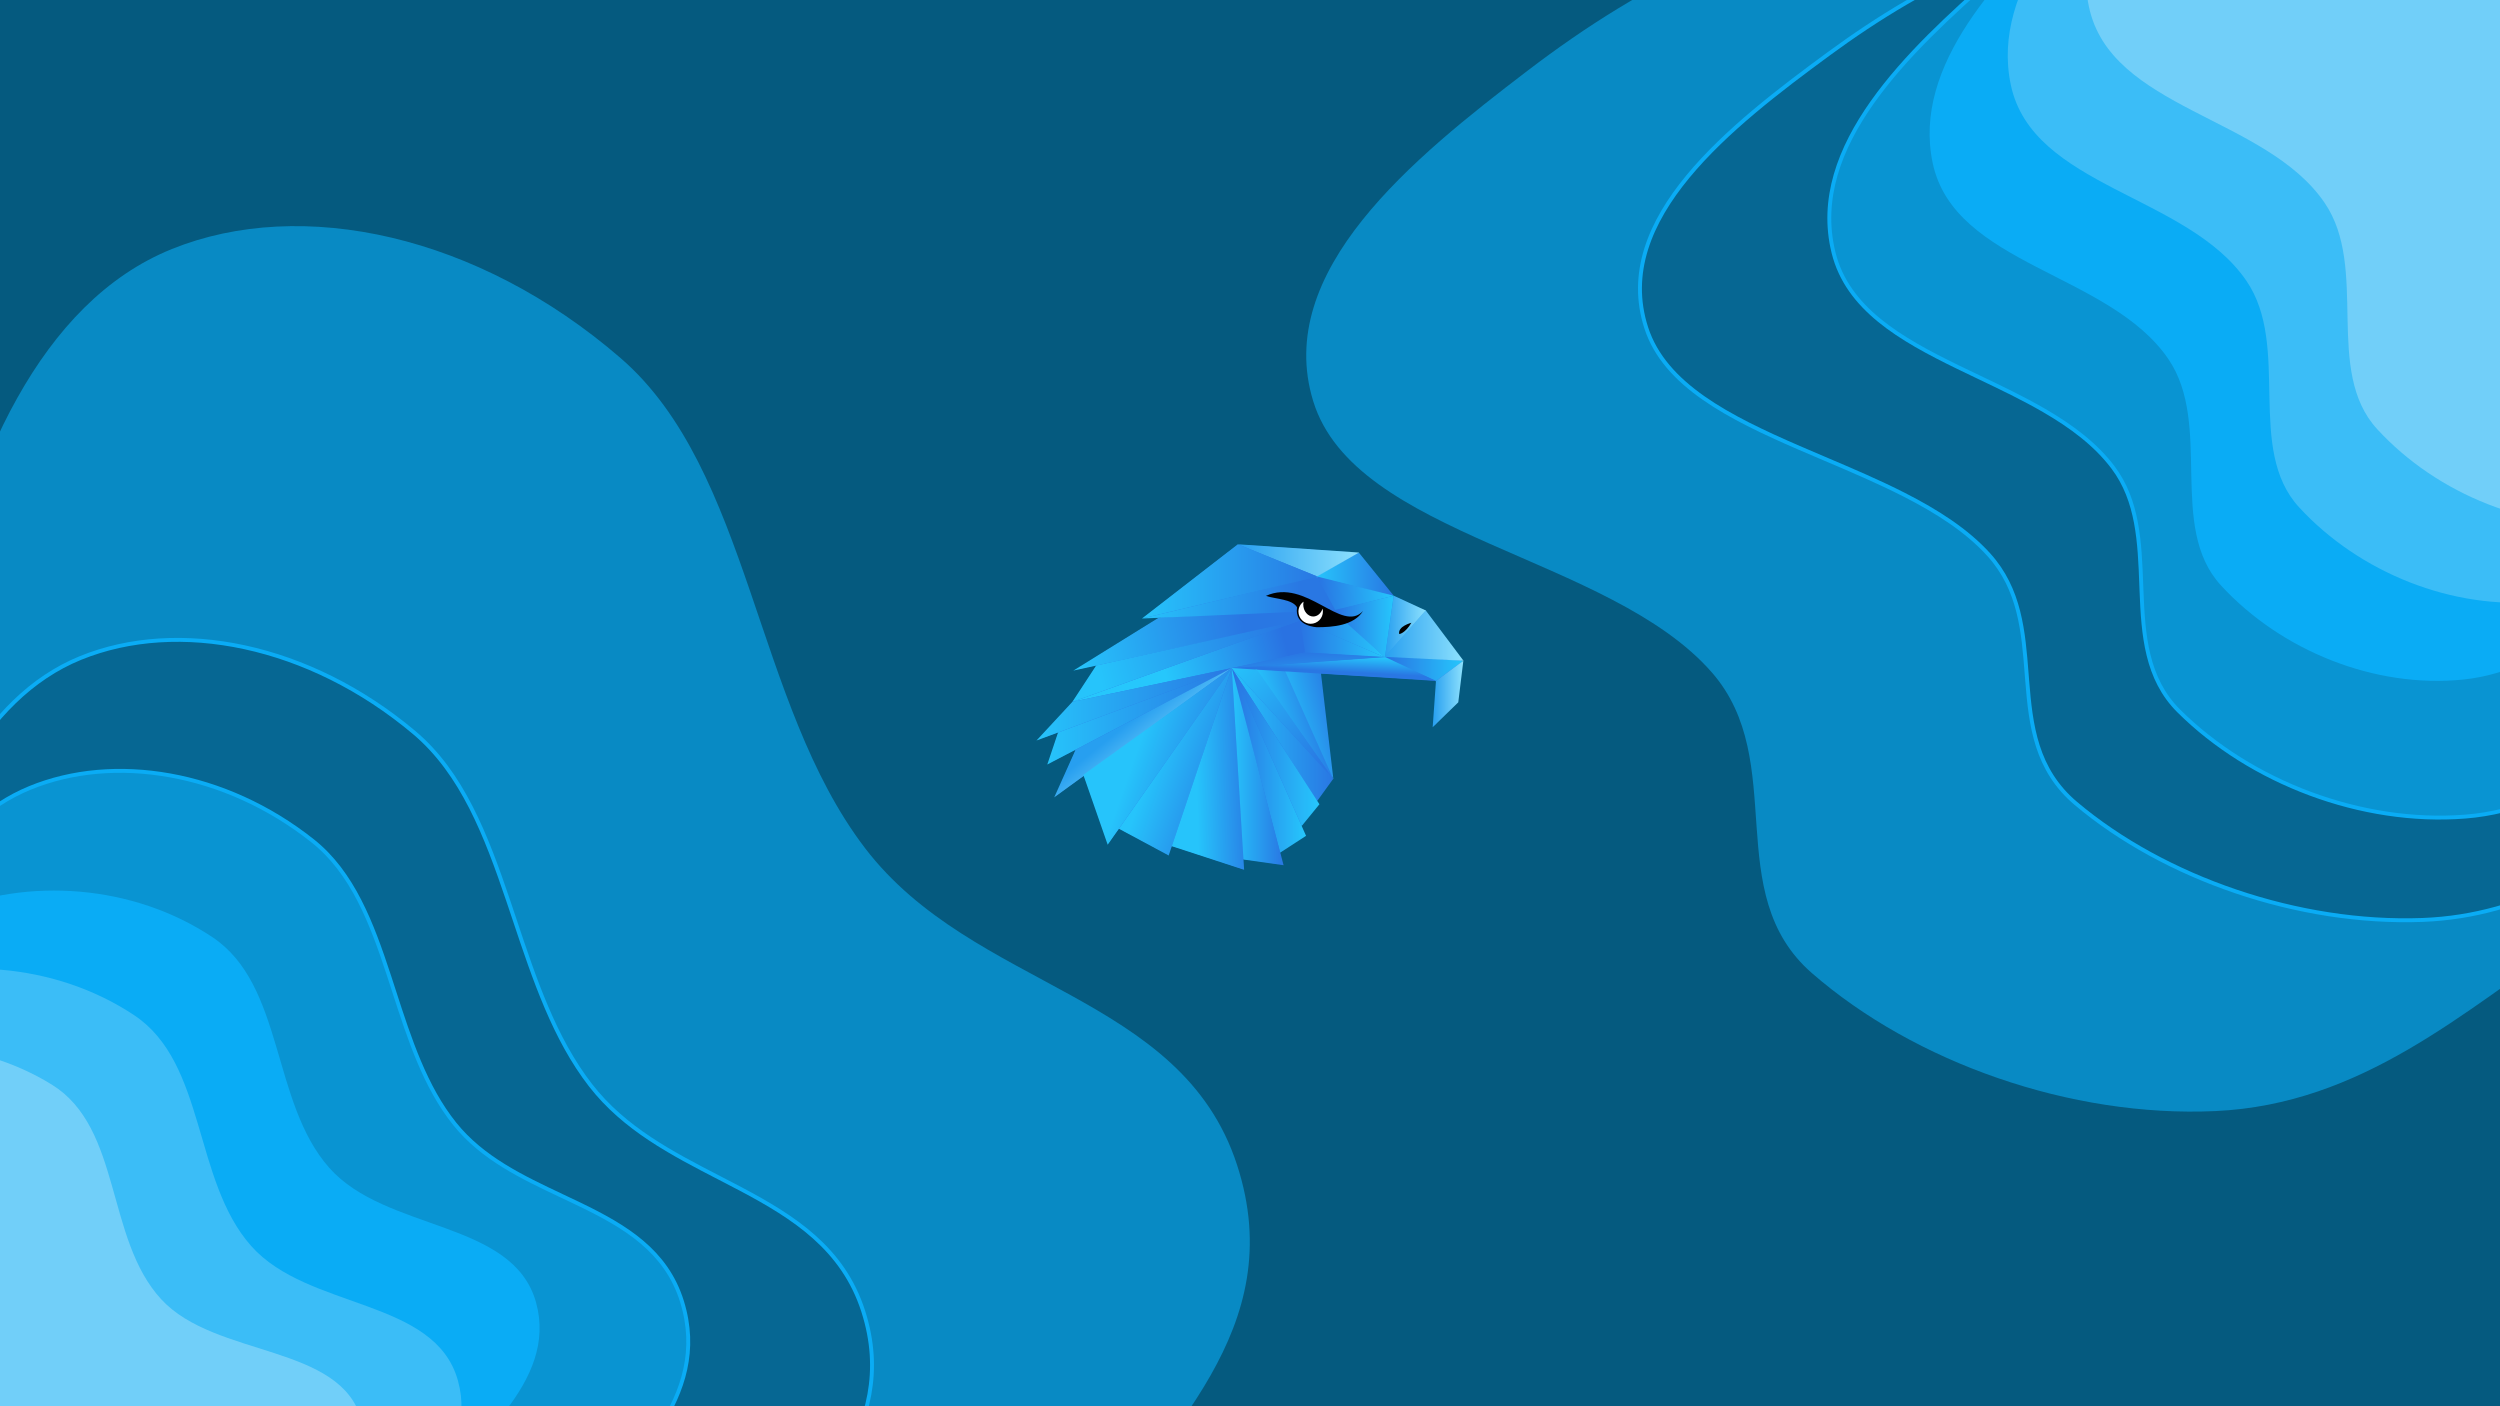 <svg width="1920" height="1080" viewBox="0 0 1920 1080" fill="none" xmlns="http://www.w3.org/2000/svg">
<g clip-path="url(#clip0_2095_152)" filter="url(#filter0_b_2095_152)">
<rect width="1920" height="1080" fill="#055A7F"/>
<g filter="url(#filter1_f_2095_152)">
<path fill-rule="evenodd" clip-rule="evenodd" d="M1008.52 308.018C977.913 208.196 1085.34 121.307 1173.07 54.368C1260.71 -12.507 1371.55 -73.65 1497.91 -65.412C1618.67 -57.54 1701.72 37.49 1803.85 95.493C1891.42 145.227 1987.75 181.05 2052.6 249.618C2128.71 330.102 2217.73 421.549 2202.12 516.628C2186.49 611.814 2064.56 660.64 1975.23 720.7C1891.81 776.792 1813.91 848.171 1701.36 853.31C1590.35 858.378 1470.34 816.003 1391.54 747.351C1321.03 685.92 1374.27 584.753 1314.79 516.521C1236.35 426.552 1040.53 412.387 1008.52 308.018Z" fill="#088AC4"/>
</g>
<g filter="url(#filter2_f_2095_152)">
<path fill-rule="evenodd" clip-rule="evenodd" d="M678.523 1337.59C612.814 1358.69 536.736 1338.5 461.107 1308.08C386.176 1277.93 317.768 1224.58 248.438 1164.55C153.375 1082.23 38.777 1019.71 -16.469 894.544C-76.693 758.096 -76.111 610.025 -50.289 487.73C-22.587 356.531 30.744 232.14 132.029 191.241C231.769 150.966 367.055 180.308 476.582 274.98C576.462 361.314 579.145 539.857 664.371 651.385C747.336 759.952 907.003 762.719 950.004 894.5C991.537 1021.78 891.529 1101.02 839.042 1186.69C797.237 1254.92 748.729 1315.04 678.523 1337.59Z" fill="#088AC4"/>
</g>
<path d="M294.204 1313.54C349.977 1334.79 406.602 1348.81 456.071 1332.65C508.884 1315.41 545.717 1270.95 577.455 1221.05C586.476 1206.86 597.315 1192.89 608.382 1178.62C609.467 1177.22 610.555 1175.81 611.644 1174.41C623.809 1158.69 636.046 1142.58 646.118 1125.54C666.293 1091.41 677.845 1053.4 662.946 1006.99C647.502 958.874 609.79 934.804 568.824 913.114C563.396 910.24 557.913 907.409 552.415 904.569C516.279 885.907 479.488 866.906 453.509 833.439C425.748 797.676 410.458 751.93 395.297 706.573C393.631 701.589 391.967 696.609 390.288 691.648C373.381 641.698 354.963 593.6 318.029 562.553C237.509 494.864 136.947 474.803 61.951 505.279C23.789 520.787 -5.523 551.413 -28.017 590.008C-50.51 628.6 -66.243 675.253 -77.219 722.995C-97.695 812.055 -99.713 919.659 -56.333 1018.24C-36.386 1063.57 -5.217 1097.28 29.603 1126.96C47.008 1141.8 65.345 1155.65 83.652 1169.43L85.106 1170.52C102.938 1183.94 120.716 1197.32 137.621 1211.56C188.4 1254.32 238.718 1292.39 294.204 1313.54Z" fill="#066793" stroke="#0AACF5" stroke-width="3"/>
<path d="M1404.11 41.574C1366.83 68.959 1325.19 100.55 1296.23 135.674C1267.26 170.806 1250.74 209.769 1264.31 251.755C1271.42 273.762 1287.4 290.979 1308.21 305.578C1329.01 320.171 1354.79 332.237 1381.67 343.89C1388.15 346.695 1394.69 349.477 1401.24 352.264C1421.95 361.075 1442.8 369.945 1462.21 379.831C1487.77 392.84 1510.7 407.537 1527.39 426.006C1551.41 452.583 1553.95 485.098 1556.5 517.891C1556.63 519.484 1556.75 521.077 1556.88 522.67C1559.61 556.918 1563.51 591.103 1594.32 617.082C1662.3 674.409 1765.42 710.132 1860.61 706.515C1940.44 703.48 1999.81 662.789 2057.9 622.968C2070.16 614.568 2082.35 606.207 2094.67 598.246C2111.24 587.542 2129.14 577.287 2147.17 566.956C2149.78 565.463 2152.38 563.969 2154.99 562.471C2175.62 550.621 2196.19 538.577 2214.79 525.602C2251.96 499.682 2281.6 469.837 2288.13 429.966C2294.64 390.196 2278.46 351.203 2252.67 313.941C2228.06 278.393 2194.53 244.186 2163.11 212.131C2161.59 210.58 2160.08 209.034 2158.57 207.493C2130.53 178.863 2095.81 157.025 2058.78 137.177C2042.01 128.187 2024.75 119.594 2007.41 110.963C2005.61 110.065 2003.8 109.167 2002 108.268C1982.84 98.721 1963.63 89.072 1944.89 78.711C1923.07 66.647 1902.24 52.676 1881.62 38.368C1876.88 35.082 1872.16 31.776 1867.43 28.472C1851.61 17.405 1835.81 6.353 1819.72 -3.928C1777.93 -30.642 1734.01 -52.297 1682.03 -55.888C1573.49 -63.384 1478.75 -13.245 1404.11 41.574Z" fill="#066793" stroke="#0AACF5" stroke-width="3"/>
<path d="M201.777 1258.22C248.854 1274.2 296.858 1284.27 339.475 1269.92C384.96 1254.61 417.454 1217.51 445.719 1176.11C453.747 1164.35 463.319 1152.72 473.099 1140.84C474.058 1139.67 475.019 1138.5 475.981 1137.33C486.729 1124.25 497.556 1110.84 506.559 1096.71C524.589 1068.42 535.404 1037.11 523.761 999.535C511.685 960.562 479.958 941.81 445.55 925.134C440.984 922.921 436.372 920.744 431.749 918.563C401.37 904.226 370.523 889.669 349.22 863.108C326.444 834.71 314.517 797.9 302.665 761.322C301.363 757.306 300.063 753.293 298.749 749.293C285.525 709.039 270.937 670.21 240.084 645.737C172.94 592.478 87.577 578.547 22.855 605.164C-42.986 632.24 -80.137 707.679 -101.114 785.86C-120.71 858.892 -125.014 946.635 -90.324 1025.96C-74.359 1062.47 -48.53 1089.22 -19.523 1112.57C-5.024 1124.25 10.293 1135.09 25.576 1145.87L26.788 1146.72C41.677 1157.23 56.512 1167.69 70.582 1178.88C112.874 1212.49 154.913 1242.31 201.777 1258.22Z" fill="#0994D2" stroke="#0AACF5" stroke-width="3"/>
<g filter="url(#filter3_d_2095_152)">
<path fill-rule="evenodd" clip-rule="evenodd" d="M213.583 1230.07C171.887 1245.12 126.602 1240.04 82.279 1229.76C38.365 1219.58 0.004 1197.26 -38.473 1171.63C-91.232 1136.48 -157.293 1112.63 -182.77 1053.2C-210.542 988.418 -200.259 913.695 -176.232 850.282C-150.455 782.252 -109.422 715.937 -44.59 688.519C19.254 661.519 100.221 667.25 161.018 707.658C216.461 744.507 206.137 834.38 250.907 884.918C294.49 934.116 392.185 924.808 409.712 988.392C426.64 1049.81 360.021 1096.48 322.102 1143.2C291.901 1180.42 258.133 1213.99 213.583 1230.07Z" fill="#0AACF5"/>
</g>
<g filter="url(#filter4_d_2095_152)">
<path fill-rule="evenodd" clip-rule="evenodd" d="M153.583 1290.07C111.887 1305.12 66.602 1300.04 22.279 1289.76C-21.635 1279.58 -59.996 1257.26 -98.473 1231.63C-151.232 1196.48 -217.293 1172.63 -242.77 1113.2C-270.542 1048.42 -260.259 973.695 -236.232 910.282C-210.455 842.252 -169.422 775.937 -104.59 748.519C-40.746 721.519 40.221 727.25 101.018 767.658C156.461 804.507 146.137 894.38 190.907 944.918C234.49 994.116 332.185 984.808 349.712 1048.39C366.64 1109.81 300.021 1156.48 262.102 1203.2C231.901 1240.42 198.133 1273.99 153.583 1290.07Z" fill="#3BBDF7"/>
</g>
<path d="M1530.59 -17.556C1498.72 10.562 1463.1 42.957 1437.97 78.487C1412.83 114.024 1398.01 152.924 1408.14 193.969C1418.76 237.027 1459.5 260.408 1503.61 281.904C1508.94 284.501 1514.32 287.071 1519.72 289.646C1536.74 297.779 1553.87 305.958 1569.78 315.183C1590.71 327.319 1609.39 341.184 1622.77 358.943C1642.06 384.54 1643.27 416.647 1644.49 449.029C1644.55 450.592 1644.61 452.155 1644.67 453.719C1645.99 487.455 1648.28 521.151 1673.31 546.029C1728.49 600.881 1813.64 633.388 1893.29 627.149C1933.81 623.976 1968.34 607.332 2000.27 585.627C2021.03 571.515 2040.79 555.181 2060.37 538.994C2070.84 530.341 2081.26 521.731 2091.75 513.524C2105.86 502.482 2121.08 491.847 2136.41 481.13C2138.62 479.581 2140.84 478.031 2143.06 476.478C2160.6 464.186 2178.1 451.701 2193.98 438.35C2225.74 411.66 2251.25 381.348 2257.79 341.84C2264.32 302.425 2251.94 264.356 2231.44 228.202C2211.9 193.728 2184.87 160.829 2159.55 130.012C2158.33 128.52 2157.11 127.033 2155.89 125.551C2133.27 97.991 2104.88 77.343 2074.52 58.737C2060.78 50.313 2046.61 42.294 2032.39 34.245C2030.91 33.407 2029.43 32.568 2027.94 31.729C2012.22 22.823 1996.48 13.822 1981.14 4.106C1963.29 -7.202 1946.32 -20.424 1929.51 -33.996C1925.66 -37.111 1921.81 -40.246 1917.96 -43.38C1905.07 -53.883 1892.19 -64.378 1879.04 -74.101C1844.91 -99.36 1808.78 -119.614 1765.38 -121.722C1674.87 -126.12 1594.35 -73.815 1530.59 -17.556Z" fill="#0994D2" stroke="#0AACF5" stroke-width="3"/>
<g filter="url(#filter5_d_2095_152)">
<path fill-rule="evenodd" clip-rule="evenodd" d="M1482.3 113.186C1466.39 37.913 1534.28 -31.302 1589.61 -84.761C1644.89 -138.171 1714.16 -187.848 1790.98 -185.047C1864.39 -182.37 1912.41 -112.196 1973.08 -70.78C2025.1 -35.269 2082.85 -10.607 2120.5 39.891C2164.69 99.166 2216.45 166.445 2204.31 239.375C2192.16 312.388 2116.47 352.978 2060.35 401.237C2007.94 446.306 1958.48 502.881 1889.71 509.9C1821.89 516.823 1749.89 487.817 1703.73 437.639C1662.43 392.738 1697.68 314.129 1663.29 263.739C1617.95 197.296 1498.94 191.889 1482.3 113.186Z" fill="#0AACF5"/>
</g>
<g filter="url(#filter6_d_2095_152)">
<path fill-rule="evenodd" clip-rule="evenodd" d="M1542.3 53.187C1526.39 -22.087 1594.28 -91.302 1649.61 -144.761C1704.89 -198.171 1774.16 -247.848 1850.98 -245.047C1924.39 -242.37 1972.41 -172.196 2033.08 -130.78C2085.1 -95.269 2142.85 -70.607 2180.5 -20.109C2224.69 39.166 2276.45 106.445 2264.31 179.375C2252.16 252.388 2176.47 292.978 2120.35 341.237C2067.94 386.306 2018.48 442.881 1949.71 449.9C1881.89 456.823 1809.89 427.817 1763.73 377.639C1722.43 332.738 1757.68 254.129 1723.29 203.739C1677.95 137.296 1558.94 131.889 1542.3 53.187Z" fill="#3BBDF7"/>
</g>
<g filter="url(#filter7_d_2095_152)">
<path fill-rule="evenodd" clip-rule="evenodd" d="M1602.3 -6.814C1586.39 -82.088 1654.28 -151.302 1709.61 -204.761C1764.89 -258.171 1834.16 -307.848 1910.98 -305.047C1984.39 -302.37 2032.41 -232.196 2093.08 -190.78C2145.1 -155.269 2202.85 -130.607 2240.5 -80.109C2284.69 -20.834 2336.45 46.445 2324.31 119.375C2312.16 192.388 2236.47 232.978 2180.35 281.237C2127.94 326.306 2078.48 382.881 2009.71 389.9C1941.89 396.823 1869.89 367.817 1823.73 317.639C1782.43 272.738 1817.68 194.129 1783.29 143.739C1737.95 77.296 1618.94 71.889 1602.3 -6.814Z" fill="#71CFF9"/>
</g>
<g filter="url(#filter8_d_2095_152)">
<path fill-rule="evenodd" clip-rule="evenodd" d="M75.672 1312.5C34.106 1327.82 -10.46 1324.25 -53.938 1315.75C-97.013 1307.32 -134.279 1287.29 -171.572 1264.15C-222.706 1232.41 -287.277 1211.69 -310.825 1156.3C-336.496 1095.93 -324.331 1025.15 -298.904 964.676C-271.625 899.795 -229.333 836.123 -164.595 808.508C-100.844 781.314 -21.071 784.539 37.857 821.026C91.594 854.299 78.982 939.37 121.816 985.847C163.513 1031.09 260.204 1019.68 275.793 1079.19C290.85 1136.68 223.828 1182.51 185.138 1227.62C154.322 1263.54 120.083 1296.13 75.672 1312.5Z" fill="#71CFF9"/>
</g>
<path d="M945.461 664.497C925.873 657.973 900.579 649.743 900.115 649.743C899.765 649.743 899.359 650.474 898.709 652.274C898.207 653.667 897.796 654.907 897.796 655.031C897.796 655.153 897.629 655.483 897.426 655.762C897.002 656.343 898.462 657.074 876.398 645.229C860.009 636.431 859.582 636.219 859.063 636.651C858.84 636.837 856.938 639.399 854.837 642.344L851.016 647.699L850.609 646.722C850.183 645.701 843.029 625.358 836.548 606.74C834.466 600.756 832.642 595.86 832.496 595.86C832.105 595.86 827.19 599.271 818.699 605.435C814.559 608.44 811.13 610.858 811.078 610.809C811.026 610.76 813.401 605.278 816.355 598.627C825.796 577.376 826.483 575.729 825.905 575.729C825.81 575.729 821.162 578.07 815.575 580.933C809.988 583.795 805.417 586.067 805.417 585.981C805.417 585.896 807.077 580.722 809.106 574.486C811.136 568.249 812.796 562.971 812.796 562.756C812.796 562.274 813.061 562.194 804.989 565.109C801.426 566.396 798.414 567.413 798.295 567.37C798.068 567.287 801.457 563.551 815.414 548.495C823.186 540.111 824.032 539.09 827.191 534.281C835.33 521.891 842.015 511.463 842.015 511.156C842.015 510.967 841.728 510.884 841.351 510.965C840.985 511.043 837.845 511.73 834.371 512.493C830.898 513.256 827.867 513.84 827.637 513.792C827.406 513.744 835.162 508.752 844.872 502.698C881.234 480.028 888.579 475.555 890.543 474.884C891.285 474.63 891.893 474.354 891.893 474.271C891.893 474.187 888.805 474.216 885.031 474.333C881.257 474.451 878.236 474.486 878.317 474.41C878.49 474.249 912.202 448.053 926.277 437.141C937.609 428.356 947.529 420.804 949.499 419.464C950.659 418.673 951.154 418.523 952.597 418.523C953.542 418.524 963.214 419.122 974.09 419.852C1024.18 423.217 1042.02 424.485 1042.59 424.724C1042.93 424.866 1049.14 432.342 1056.39 441.336L1069.58 457.69L1081.75 463.3C1088.44 466.386 1093.94 468.931 1093.96 468.956C1093.96 468.956 1094.94 470.652 1094.21 469.758L1095.04 470.712C1096.65 472.551 1122.47 507.119 1122.6 507.599C1122.71 508.025 1119.35 536.993 1119 538.598C1118.88 539.161 1101.76 555.774 1101.76 557.281C1101.7 557.228 1102.12 550.665 1102.68 542.698C1103.24 534.73 1104.6 526.806 1103.88 525.495L1102.38 522.779L1101.1 522.607C1099.69 522.418 1074.29 520.797 1040.64 518.749C1028.71 518.022 1017.86 517.35 1016.52 517.253L1014.08 517.078V518.001C1014.08 518.972 1016.92 543.87 1020.89 577.638L1023.25 597.755L1022.21 599.25C1021.64 600.072 1018.87 603.942 1016.05 607.849L1010.92 614.953L1011.66 616.299L1012.41 617.646L1005.87 625.798C1002.27 630.282 999.324 634.179 999.324 634.457C999.324 634.736 999.95 636.443 1000.72 638.252L1002.11 641.541L1001.13 642.311C1000.59 642.734 996.278 645.628 991.547 648.74L982.944 654.399L983.02 655.401C983.061 655.953 983.503 658.048 983.999 660.059C984.496 662.069 984.855 663.762 984.796 663.821C984.68 663.938 973.824 662.493 962.465 660.849C958.506 660.277 955.101 659.808 954.899 659.808C954.616 659.808 954.567 660.698 954.687 663.657C954.775 665.845 954.729 667.493 954.578 667.476C954.433 667.46 950.331 666.119 945.461 664.497Z" fill="#297BE5"/>
<path d="M1057.96 502.793L1123.85 507.42L1102.82 522.989L1057.96 502.793Z" fill="url(#paint0_linear_2095_152)"/>
<path d="M987.885 515.333L1023.97 598.257L964.038 513.791L987.885 515.333Z" fill="url(#paint1_linear_2095_152)"/>
<path d="M1014.23 514.893L1024.06 598.508L985.738 512.527L1014.23 514.893Z" fill="url(#paint2_linear_2095_152)"/>
<path d="M998.385 476.787L1063.58 504.894L1025.86 468.307L998.385 476.787Z" fill="url(#paint3_linear_2095_152)"/>
<path d="M1102.82 522.934L1063.36 504.406L944.734 512.993L1102.82 522.934Z" fill="url(#paint4_linear_2095_152)"/>
<path d="M824.312 515.02L889.603 474.56L1059.2 463.48L824.312 515.02Z" fill="url(#paint5_linear_2095_152)"/>
<path d="M1011.67 442.725C1011.67 442.725 884.803 473.232 877.005 475.031L883.503 474.087L877.08 475.026L1026.06 468.505L1018.1 454.539L1011.67 442.725Z" fill="url(#paint6_linear_2095_152)"/>
<path d="M1095.21 468.943L1063.58 504.894L1070.38 457.49L1095.21 468.943Z" fill="url(#paint7_linear_2095_152)"/>
<path d="M1123.97 507.439L1094.89 468.68L1063.38 504.45L1123.97 507.439Z" fill="url(#paint8_linear_2095_152)"/>
<path d="M1100.29 558.517L1102.82 522.989L1123.85 507.42L1119.95 539.389L1100.29 558.517Z" fill="url(#paint9_linear_2095_152)"/>
<path d="M1070.38 457.49L1043.54 424.328L1010.17 443.01L1070.38 457.49Z" fill="url(#paint10_linear_2095_152)"/>
<path d="M950.664 418L1011.55 442.694L1043.71 424.356L950.664 418Z" fill="url(#paint11_linear_2095_152)"/>
<path d="M877.005 475.03L950.663 418L1011.97 442.854L877.005 475.03Z" fill="url(#paint12_linear_2095_152)"/>
<path d="M1070.38 457.489L1025.63 468.787L1011.51 442.764L1070.38 457.489Z" fill="url(#paint13_linear_2095_152)"/>
<path d="M1070.38 457.49L1023.38 468.859L1063.58 504.894L1070.38 457.49Z" fill="url(#paint14_linear_2095_152)"/>
<path d="M1001.93 501.152L1063.58 504.893L998.296 476.436L1001.93 501.152Z" fill="url(#paint15_linear_2095_152)"/>
<path d="M1002.29 501.125L823.574 539.017L998.526 476.336L1002.29 501.125Z" fill="url(#paint16_linear_2095_152)"/>
<path d="M946.161 513.009L1002.57 501.066L1064.76 504.599L946.161 513.009Z" fill="url(#paint17_linear_2095_152)"/>
<path d="M998.488 476.455L841.872 511.113L823.574 539.019L998.488 476.455Z" fill="url(#paint18_linear_2095_152)"/>
<path d="M945.963 513.021L823.574 539.018L796.028 568.707L945.963 513.021Z" fill="url(#paint19_linear_2095_152)"/>
<path d="M804.305 587.151L945.963 513.021L812.602 562.552L804.305 587.151Z" fill="url(#paint20_linear_2095_152)"/>
<path d="M809.641 612.376L826.088 575.752L945.963 513.021L809.641 612.376Z" fill="url(#paint21_linear_2095_152)"/>
<path d="M850.696 648.749L832.013 595.067L945.964 513.021L850.696 648.749Z" fill="url(#paint22_linear_2095_152)"/>
<path d="M1023.94 598.117L1011.65 615.093L945.963 513.021L1023.94 598.117Z" fill="url(#paint23_linear_2095_152)"/>
<path d="M999.703 634.372L945.963 513.021L1013.32 617.676L999.703 634.372Z" fill="url(#paint24_linear_2095_152)"/>
<path d="M897.546 657.014L859.318 636.465L945.964 513.021L897.546 657.014Z" fill="url(#paint25_linear_2095_152)"/>
<path d="M1003.05 641.925L945.963 513.021L983.115 654.865L1003.05 641.925Z" fill="url(#paint26_linear_2095_152)"/>
<path d="M945.963 513.021L955.479 668L899.947 649.869L945.963 513.021Z" fill="url(#paint27_linear_2095_152)"/>
<path d="M945.963 513.021L954.964 660.101L985.789 664.48L945.963 513.021Z" fill="url(#paint28_linear_2095_152)"/>
<path d="M972.2 457.653C1003.05 443.499 1030.47 486.887 1046.8 469.259C1039.68 480.636 1023.11 481.67 1011.56 481.71C1011.56 481.71 993.83 481.288 996.152 466.41C992.322 460.083 980.19 460.209 972.2 457.653Z" fill="black"/>
<path d="M1001.11 462.074C999.904 462.943 998.921 464.085 998.243 465.407C997.564 466.729 997.209 468.194 997.207 469.68C997.207 470.913 997.45 472.134 997.922 473.274C998.394 474.413 999.085 475.449 999.958 476.321C1000.83 477.193 1001.86 477.885 1003 478.356C1004.14 478.828 1005.37 479.071 1006.6 479.071C1009.09 479.071 1011.48 478.081 1013.24 476.32C1015 474.559 1015.99 472.17 1015.99 469.68C1015.99 468.924 1015.89 468.17 1015.71 467.437C1015.16 469.209 1014.19 470.737 1012.91 471.816C1011.63 472.896 1010.11 473.475 1008.55 473.478C1006.52 473.478 1004.58 472.5 1003.14 470.759C1001.71 469.018 1000.9 466.656 1000.9 464.194C1000.9 463.48 1000.97 462.769 1001.11 462.074Z" fill="white"/>
<path d="M1083.96 478.287C1083.96 478.287 1073.29 480.956 1074.62 486.961C1074.62 486.961 1078.96 486.628 1083.96 478.287Z" fill="black"/>
<path d="M965.385 514.289L1024.01 598.295L945.881 513.043L965.385 514.289Z" fill="url(#paint29_linear_2095_152)"/>
</g>
<defs>
<filter id="filter0_b_2095_152" x="-72.3" y="-72.3" width="2064.6" height="1224.6" filterUnits="userSpaceOnUse" color-interpolation-filters="sRGB">
<feFlood flood-opacity="0" result="BackgroundImageFix"/>
<feGaussianBlur in="BackgroundImageFix" stdDeviation="36.15"/>
<feComposite in2="SourceAlpha" operator="in" result="effect1_backgroundBlur_2095_152"/>
<feBlend mode="normal" in="SourceGraphic" in2="effect1_backgroundBlur_2095_152" result="shape"/>
</filter>
<filter id="filter1_f_2095_152" x="803.194" y="-266.16" width="1600.72" height="1319.88" filterUnits="userSpaceOnUse" color-interpolation-filters="sRGB">
<feFlood flood-opacity="0" result="BackgroundImageFix"/>
<feBlend mode="normal" in="SourceGraphic" in2="BackgroundImageFix" result="shape"/>
<feGaussianBlur stdDeviation="100" result="effect1_foregroundBlur_2095_152"/>
</filter>
<filter id="filter2_f_2095_152" x="-266.884" y="-26.338" width="1426.74" height="1572.63" filterUnits="userSpaceOnUse" color-interpolation-filters="sRGB">
<feFlood flood-opacity="0" result="BackgroundImageFix"/>
<feBlend mode="normal" in="SourceGraphic" in2="BackgroundImageFix" result="shape"/>
<feGaussianBlur stdDeviation="100" result="effect1_foregroundBlur_2095_152"/>
</filter>
<filter id="filter3_d_2095_152" x="-231.526" y="649.849" width="680.041" height="635.772" filterUnits="userSpaceOnUse" color-interpolation-filters="sRGB">
<feFlood flood-opacity="0" result="BackgroundImageFix"/>
<feColorMatrix in="SourceAlpha" type="matrix" values="0 0 0 0 0 0 0 0 0 0 0 0 0 0 0 0 0 0 127 0" result="hardAlpha"/>
<feOffset dx="2" dy="12"/>
<feGaussianBlur stdDeviation="17.05"/>
<feComposite in2="hardAlpha" operator="out"/>
<feColorMatrix type="matrix" values="0 0 0 0 0 0 0 0 0 0 0 0 0 0 0 0 0 0 0.25 0"/>
<feBlend mode="normal" in2="BackgroundImageFix" result="effect1_dropShadow_2095_152"/>
<feBlend mode="normal" in="SourceGraphic" in2="effect1_dropShadow_2095_152" result="shape"/>
</filter>
<filter id="filter4_d_2095_152" x="-291.526" y="709.849" width="680.041" height="635.772" filterUnits="userSpaceOnUse" color-interpolation-filters="sRGB">
<feFlood flood-opacity="0" result="BackgroundImageFix"/>
<feColorMatrix in="SourceAlpha" type="matrix" values="0 0 0 0 0 0 0 0 0 0 0 0 0 0 0 0 0 0 127 0" result="hardAlpha"/>
<feOffset dx="2" dy="12"/>
<feGaussianBlur stdDeviation="17.05"/>
<feComposite in2="hardAlpha" operator="out"/>
<feColorMatrix type="matrix" values="0 0 0 0 0 0 0 0 0 0 0 0 0 0 0 0 0 0 0.25 0"/>
<feBlend mode="normal" in2="BackgroundImageFix" result="effect1_dropShadow_2095_152"/>
<feBlend mode="normal" in="SourceGraphic" in2="effect1_dropShadow_2095_152" result="shape"/>
</filter>
<filter id="filter5_d_2095_152" x="1447.85" y="-207.26" width="794.361" height="764.274" filterUnits="userSpaceOnUse" color-interpolation-filters="sRGB">
<feFlood flood-opacity="0" result="BackgroundImageFix"/>
<feColorMatrix in="SourceAlpha" type="matrix" values="0 0 0 0 0 0 0 0 0 0 0 0 0 0 0 0 0 0 127 0" result="hardAlpha"/>
<feOffset dx="2" dy="12"/>
<feGaussianBlur stdDeviation="17.05"/>
<feComposite in2="hardAlpha" operator="out"/>
<feColorMatrix type="matrix" values="0 0 0 0 0 0 0 0 0 0 0 0 0 0 0 0 0 0 0.25 0"/>
<feBlend mode="normal" in2="BackgroundImageFix" result="effect1_dropShadow_2095_152"/>
<feBlend mode="normal" in="SourceGraphic" in2="effect1_dropShadow_2095_152" result="shape"/>
</filter>
<filter id="filter6_d_2095_152" x="1507.85" y="-267.26" width="794.361" height="764.274" filterUnits="userSpaceOnUse" color-interpolation-filters="sRGB">
<feFlood flood-opacity="0" result="BackgroundImageFix"/>
<feColorMatrix in="SourceAlpha" type="matrix" values="0 0 0 0 0 0 0 0 0 0 0 0 0 0 0 0 0 0 127 0" result="hardAlpha"/>
<feOffset dx="2" dy="12"/>
<feGaussianBlur stdDeviation="17.05"/>
<feComposite in2="hardAlpha" operator="out"/>
<feColorMatrix type="matrix" values="0 0 0 0 0 0 0 0 0 0 0 0 0 0 0 0 0 0 0.25 0"/>
<feBlend mode="normal" in2="BackgroundImageFix" result="effect1_dropShadow_2095_152"/>
<feBlend mode="normal" in="SourceGraphic" in2="effect1_dropShadow_2095_152" result="shape"/>
</filter>
<filter id="filter7_d_2095_152" x="1567.85" y="-327.26" width="794.361" height="764.274" filterUnits="userSpaceOnUse" color-interpolation-filters="sRGB">
<feFlood flood-opacity="0" result="BackgroundImageFix"/>
<feColorMatrix in="SourceAlpha" type="matrix" values="0 0 0 0 0 0 0 0 0 0 0 0 0 0 0 0 0 0 127 0" result="hardAlpha"/>
<feOffset dx="2" dy="12"/>
<feGaussianBlur stdDeviation="17.05"/>
<feComposite in2="hardAlpha" operator="out"/>
<feColorMatrix type="matrix" values="0 0 0 0 0 0 0 0 0 0 0 0 0 0 0 0 0 0 0.25 0"/>
<feBlend mode="normal" in2="BackgroundImageFix" result="effect1_dropShadow_2095_152"/>
<feBlend mode="normal" in="SourceGraphic" in2="effect1_dropShadow_2095_152" result="shape"/>
</filter>
<filter id="filter8_d_2095_152" x="-357.154" y="768.421" width="671.213" height="600.737" filterUnits="userSpaceOnUse" color-interpolation-filters="sRGB">
<feFlood flood-opacity="0" result="BackgroundImageFix"/>
<feColorMatrix in="SourceAlpha" type="matrix" values="0 0 0 0 0 0 0 0 0 0 0 0 0 0 0 0 0 0 127 0" result="hardAlpha"/>
<feOffset dx="2" dy="12"/>
<feGaussianBlur stdDeviation="17.05"/>
<feComposite in2="hardAlpha" operator="out"/>
<feColorMatrix type="matrix" values="0 0 0 0 0 0 0 0 0 0 0 0 0 0 0 0 0 0 0.25 0"/>
<feBlend mode="normal" in2="BackgroundImageFix" result="effect1_dropShadow_2095_152"/>
<feBlend mode="normal" in="SourceGraphic" in2="effect1_dropShadow_2095_152" result="shape"/>
</filter>
<linearGradient id="paint0_linear_2095_152" x1="1063.58" y1="513.942" x2="1123.85" y2="513.942" gradientUnits="userSpaceOnUse">
<stop stop-color="#2972E2"/>
<stop offset="1" stop-color="#26C7FC"/>
</linearGradient>
<linearGradient id="paint1_linear_2095_152" x1="976.143" y1="566.178" x2="1017.51" y2="555.528" gradientUnits="userSpaceOnUse">
<stop stop-color="#26C4FB"/>
<stop offset="1" stop-color="#2977E3"/>
</linearGradient>
<linearGradient id="paint2_linear_2095_152" x1="985.738" y1="555.518" x2="1028.78" y2="544.435" gradientUnits="userSpaceOnUse">
<stop stop-color="#26C4FB"/>
<stop offset="1" stop-color="#2977E3"/>
</linearGradient>
<linearGradient id="paint3_linear_2095_152" x1="998.385" y1="486.6" x2="1063.58" y2="486.6" gradientUnits="userSpaceOnUse">
<stop stop-color="#2972E2"/>
<stop offset="1" stop-color="#26C7FC"/>
</linearGradient>
<linearGradient id="paint4_linear_2095_152" x1="1061.58" y1="505.308" x2="1060.92" y2="517.656" gradientUnits="userSpaceOnUse">
<stop stop-color="#26C4FB"/>
<stop offset="1" stop-color="#2977E3"/>
</linearGradient>
<linearGradient id="paint5_linear_2095_152" x1="824.475" y1="495.454" x2="953.802" y2="471.768" gradientUnits="userSpaceOnUse">
<stop stop-color="#26C4FB"/>
<stop offset="1" stop-color="#2977E3"/>
</linearGradient>
<linearGradient id="paint6_linear_2095_152" x1="877.005" y1="468.164" x2="999.126" y2="468.164" gradientUnits="userSpaceOnUse">
<stop stop-color="#26C4FB"/>
<stop offset="1" stop-color="#2977E3"/>
</linearGradient>
<linearGradient id="paint7_linear_2095_152" x1="1063.58" y1="481.192" x2="1095.21" y2="481.192" gradientUnits="userSpaceOnUse">
<stop stop-color="#279FF0"/>
<stop offset="1" stop-color="#8DE1FD"/>
</linearGradient>
<linearGradient id="paint8_linear_2095_152" x1="1063.38" y1="487.737" x2="1123.66" y2="487.737" gradientUnits="userSpaceOnUse">
<stop stop-color="#279FF0"/>
<stop offset="1" stop-color="#8DE1FD"/>
</linearGradient>
<linearGradient id="paint9_linear_2095_152" x1="1100.29" y1="532.968" x2="1123.85" y2="532.968" gradientUnits="userSpaceOnUse">
<stop stop-color="#279FF0"/>
<stop offset="1" stop-color="#8DE1FD"/>
</linearGradient>
<linearGradient id="paint10_linear_2095_152" x1="1011.12" y1="440.909" x2="1070.38" y2="440.909" gradientUnits="userSpaceOnUse">
<stop stop-color="#26C4FB"/>
<stop offset="1" stop-color="#2977E3"/>
</linearGradient>
<linearGradient id="paint11_linear_2095_152" x1="950.664" y1="430.347" x2="1043.71" y2="430.347" gradientUnits="userSpaceOnUse">
<stop stop-color="#279FF0"/>
<stop offset="1" stop-color="#8DE1FD"/>
</linearGradient>
<linearGradient id="paint12_linear_2095_152" x1="877.005" y1="446.515" x2="1012.17" y2="446.515" gradientUnits="userSpaceOnUse">
<stop stop-color="#26C4FB"/>
<stop offset="1" stop-color="#2977E3"/>
</linearGradient>
<linearGradient id="paint13_linear_2095_152" x1="1011.3" y1="459.09" x2="1070.38" y2="455.535" gradientUnits="userSpaceOnUse">
<stop stop-color="#2972E2"/>
<stop offset="1" stop-color="#26C7FC"/>
</linearGradient>
<linearGradient id="paint14_linear_2095_152" x1="1025.86" y1="481.192" x2="1070.38" y2="481.192" gradientUnits="userSpaceOnUse">
<stop stop-color="#2972E2"/>
<stop offset="1" stop-color="#26C7FC"/>
</linearGradient>
<linearGradient id="paint15_linear_2095_152" x1="997.176" y1="490.723" x2="1063.58" y2="490.723" gradientUnits="userSpaceOnUse">
<stop stop-color="#2972E2"/>
<stop offset="1" stop-color="#26C7FC"/>
</linearGradient>
<linearGradient id="paint16_linear_2095_152" x1="986.822" y1="491.807" x2="894.612" y2="517.143" gradientUnits="userSpaceOnUse">
<stop stop-color="#2972E2"/>
<stop offset="1" stop-color="#26C7FC"/>
</linearGradient>
<linearGradient id="paint17_linear_2095_152" x1="1029.92" y1="541.278" x2="1026.58" y2="499.602" gradientUnits="userSpaceOnUse">
<stop stop-color="#26C4FB"/>
<stop offset="1" stop-color="#2977E3"/>
</linearGradient>
<linearGradient id="paint18_linear_2095_152" x1="845.18" y1="522.659" x2="987.742" y2="485.298" gradientUnits="userSpaceOnUse">
<stop stop-color="#26C4FB"/>
<stop offset="1" stop-color="#2977E3"/>
</linearGradient>
<linearGradient id="paint19_linear_2095_152" x1="796.028" y1="540.864" x2="945.963" y2="540.864" gradientUnits="userSpaceOnUse">
<stop stop-color="#26C4FB"/>
<stop offset="1" stop-color="#2977E3"/>
</linearGradient>
<linearGradient id="paint20_linear_2095_152" x1="804.305" y1="550.086" x2="945.963" y2="550.086" gradientUnits="userSpaceOnUse">
<stop stop-color="#26C4FB"/>
<stop offset="1" stop-color="#2977E3"/>
</linearGradient>
<linearGradient id="paint21_linear_2095_152" x1="876.071" y1="547.664" x2="906.521" y2="585.767" gradientUnits="userSpaceOnUse">
<stop stop-color="#279FF0"/>
<stop offset="1" stop-color="#8DE1FD"/>
</linearGradient>
<linearGradient id="paint22_linear_2095_152" x1="879.479" y1="557.665" x2="945.964" y2="580.885" gradientUnits="userSpaceOnUse">
<stop stop-color="#26C4FB"/>
<stop offset="1" stop-color="#2977E3"/>
</linearGradient>
<linearGradient id="paint23_linear_2095_152" x1="945.963" y1="564.057" x2="1023.94" y2="564.057" gradientUnits="userSpaceOnUse">
<stop stop-color="#26C4FB"/>
<stop offset="1" stop-color="#2977E3"/>
</linearGradient>
<linearGradient id="paint24_linear_2095_152" x1="945.963" y1="573.697" x2="1013.32" y2="573.697" gradientUnits="userSpaceOnUse">
<stop stop-color="#2972E2"/>
<stop offset="1" stop-color="#26C7FC"/>
</linearGradient>
<linearGradient id="paint25_linear_2095_152" x1="889.256" y1="572.353" x2="953.655" y2="594.529" gradientUnits="userSpaceOnUse">
<stop stop-color="#26C4FB"/>
<stop offset="1" stop-color="#2977E3"/>
</linearGradient>
<linearGradient id="paint26_linear_2095_152" x1="945.963" y1="583.943" x2="1003.05" y2="583.943" gradientUnits="userSpaceOnUse">
<stop stop-color="#2972E2"/>
<stop offset="1" stop-color="#26C7FC"/>
</linearGradient>
<linearGradient id="paint27_linear_2095_152" x1="918.892" y1="591.884" x2="962.093" y2="590.93" gradientUnits="userSpaceOnUse">
<stop stop-color="#26C4FB"/>
<stop offset="1" stop-color="#2977E3"/>
</linearGradient>
<linearGradient id="paint28_linear_2095_152" x1="945.963" y1="588.781" x2="985.58" y2="588.781" gradientUnits="userSpaceOnUse">
<stop stop-color="#26C4FB"/>
<stop offset="1" stop-color="#2977E3"/>
</linearGradient>
<linearGradient id="paint29_linear_2095_152" x1="942.626" y1="514.506" x2="1023.06" y2="580.203" gradientUnits="userSpaceOnUse">
<stop stop-color="#26C4FB"/>
<stop offset="1" stop-color="#2977E3"/>
</linearGradient>
<clipPath id="clip0_2095_152">
<rect width="1920" height="1080" fill="white"/>
</clipPath>
</defs>
</svg>
